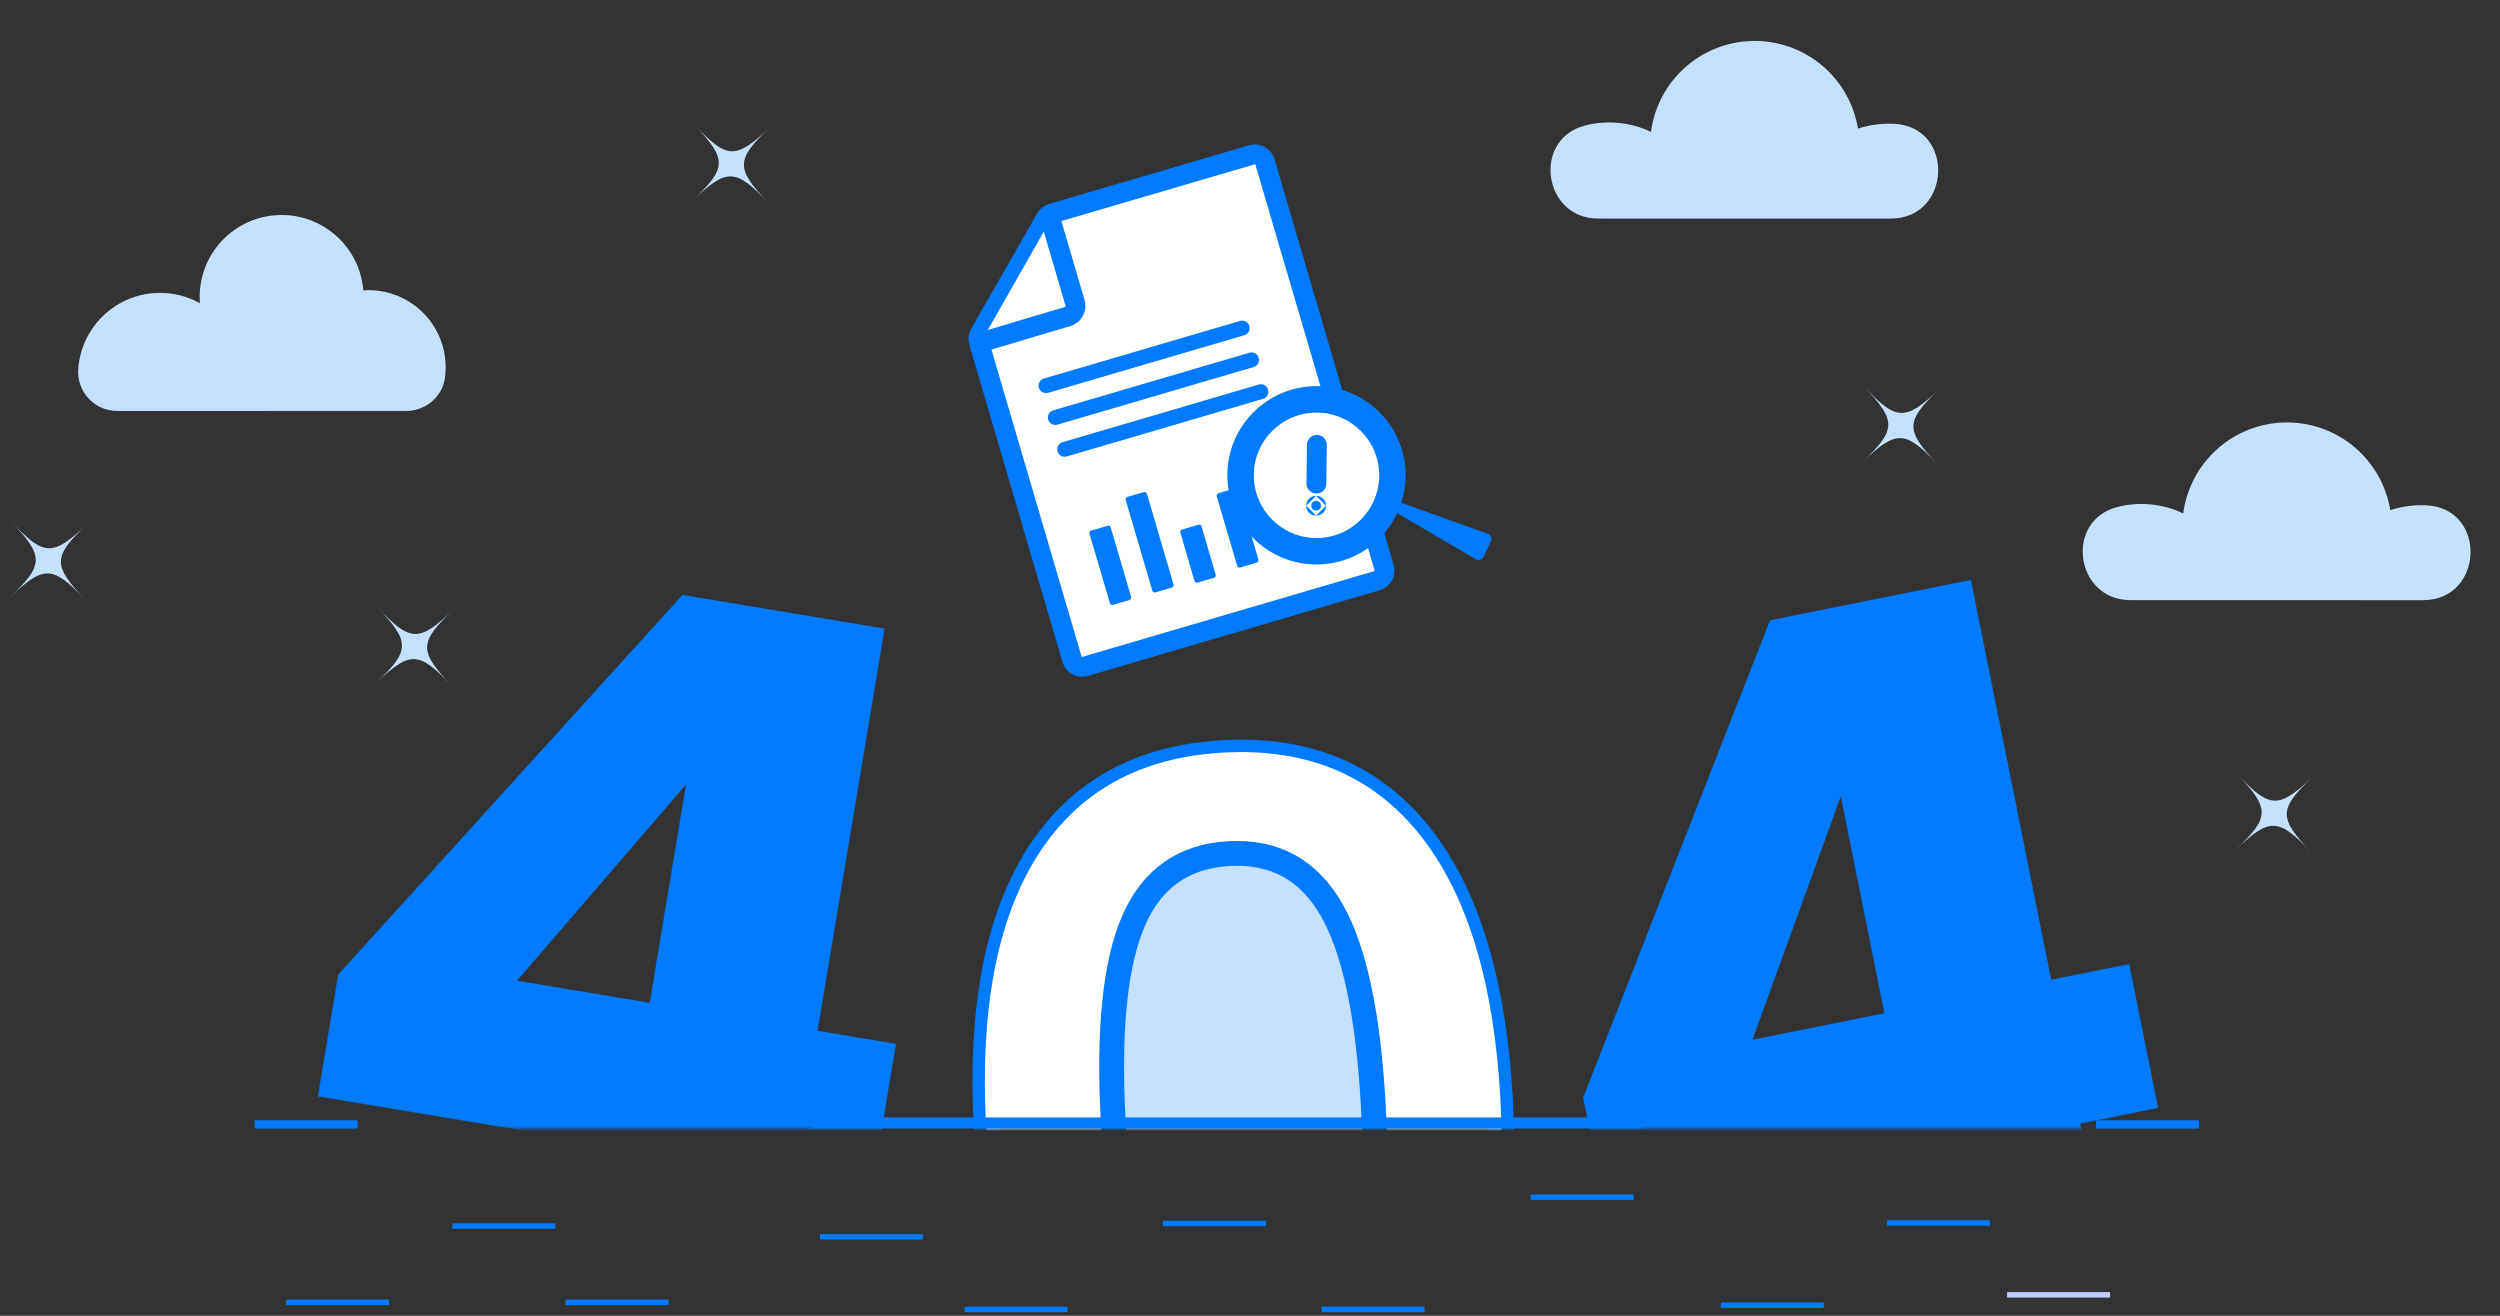 <svg width="1007" height="530" viewBox="0 0 1007 530" fill="none" xmlns="http://www.w3.org/2000/svg">
<rect x="0" y="0" width="1007" height="530" fill="#333333" stroke="none"/>
<mask id="mask0_1694_787" style="mask-type:alpha" maskUnits="userSpaceOnUse" x="0" y="0" width="1007" height="530">
<rect x="0.178" y="0.185" width="1005.91" height="529.329" fill="#D9D9D9"/>
</mask>
<g mask="url(#mask0_1694_787)">
<mask id="mask1_1694_787" style="mask-type:alpha" maskUnits="userSpaceOnUse" x="-39" y="-35" width="1170" height="490">
<path d="M1130.79 454.569H-38.094V-34.003H1130.79V454.569Z" fill="white"/>
</mask>
<g mask="url(#mask1_1694_787)">
<path d="M429.709 561.425C410.629 537.542 399.797 501.817 397.215 454.25C394.648 406.964 401.557 370.412 417.94 344.593C434.324 318.774 459.309 304.953 492.895 303.132C526.481 301.31 552.816 312.344 571.9 336.233C590.983 360.122 601.808 395.71 604.374 442.996C606.94 490.292 600.035 526.913 583.658 552.859C567.281 578.806 542.305 592.691 508.728 594.516C475.129 596.351 448.789 585.321 429.709 561.425Z" stroke="#007BFF" stroke-width="10" stroke-miterlimit="10"/>
<path d="M163.633 165.535C171.41 165.535 178.178 159.888 179.226 152.175C179.829 147.777 179.484 143.302 178.213 139.05C176.943 134.797 174.776 130.866 171.859 127.521C168.941 124.176 165.342 121.495 161.301 119.657C157.261 117.82 152.874 116.869 148.436 116.869C147.731 116.869 147.035 116.904 146.34 116.948C145.652 108.439 141.694 100.528 135.299 94.874C128.903 89.221 120.566 86.265 112.037 86.626C103.509 86.987 95.451 90.638 89.557 96.812C83.662 102.986 80.388 111.203 80.421 119.739C80.421 120.547 80.46 121.35 80.519 122.144C75.671 119.441 70.22 118.004 64.669 117.966C59.119 117.928 53.648 119.29 48.764 121.926C43.879 124.562 39.738 128.387 36.723 133.048C33.708 137.708 31.917 143.054 31.516 148.59L31.486 148.981C31.374 151.119 31.7 153.257 32.442 155.264C33.185 157.272 34.33 159.106 35.806 160.656C37.282 162.206 39.059 163.439 41.027 164.278C42.996 165.118 45.116 165.547 47.256 165.54L163.633 165.535Z" fill="#C5E1FF"/>
<path d="M975.998 241.753C1000.57 241.753 1001.95 204.763 977.388 203.553C976.717 203.519 976.042 203.504 975.361 203.504C971.099 203.499 966.862 204.16 962.804 205.463C961.159 195.488 955.985 186.436 948.225 179.956C940.465 173.476 930.635 170 920.526 170.162C910.417 170.323 900.703 174.111 893.154 180.835C885.604 187.56 880.722 196.772 879.397 206.795C871.137 202.857 861.756 201.946 852.892 204.219C831.402 209.753 835.913 241.728 858.103 241.728L975.998 241.753Z" fill="#C5E1FF"/>
<path d="M761.581 88.043C786.146 88.043 787.507 51.068 762.967 49.878C762.301 49.844 761.625 49.829 760.944 49.829C756.684 49.824 752.448 50.485 748.392 51.788C746.748 41.815 741.575 32.765 733.816 26.287C726.058 19.809 716.23 16.334 706.124 16.496C696.018 16.657 686.306 20.444 678.758 27.167C671.21 33.889 666.329 43.1 665.004 53.12C656.748 49.182 647.37 48.27 638.509 50.544C617.029 56.078 621.535 88.038 643.72 88.038L761.581 88.043Z" fill="#C5E1FF"/>
<path d="M751.061 155.985C763.956 169.595 767.477 169.697 781.087 156.798C767.477 169.693 767.374 173.214 780.274 186.824C767.384 173.214 763.858 173.111 750.248 186.011C763.858 173.121 763.956 169.595 751.061 155.985Z" fill="#C5E1FF"/>
<path d="M279.977 50.569C292.867 64.178 296.393 64.281 310.003 51.381C296.393 64.276 296.29 67.797 309.19 81.407C296.295 67.797 292.774 67.695 279.164 80.594C292.774 67.704 292.867 64.178 279.977 50.569Z" fill="#C5E1FF"/>
<path d="M152.372 245.005C165.261 258.614 168.788 258.717 182.397 245.817C168.788 258.712 168.685 262.234 181.584 275.843C168.69 262.234 165.168 262.131 151.559 275.03C165.149 262.136 165.261 258.614 152.372 245.005Z" fill="#C5E1FF"/>
<path d="M4.862 210.488C17.752 224.098 21.278 224.2 34.888 211.301C21.278 224.196 21.175 227.717 34.07 241.327C21.18 227.717 17.659 227.614 4.049 240.514C17.659 227.619 17.737 224.098 4.862 210.488Z" fill="#C5E1FF"/>
<path d="M901.45 312.148C914.34 325.758 917.861 325.86 931.471 312.961C917.861 325.851 917.758 329.377 930.658 342.987C917.768 329.377 914.247 329.274 900.637 342.174C914.247 329.279 914.34 325.758 901.45 312.148Z" fill="#C5E1FF"/>
<path d="M437.018 268.439L554.717 233.878C555.242 233.724 555.73 233.469 556.156 233.126C556.582 232.784 556.935 232.361 557.197 231.881C557.459 231.402 557.624 230.876 557.683 230.332C557.741 229.789 557.692 229.24 557.538 228.716L509.5 65.143C509.188 64.086 508.469 63.196 507.501 62.668C506.533 62.14 505.396 62.017 504.338 62.327L423.732 85.977C422.698 86.278 421.821 86.968 421.283 87.901L394.636 134.426C394.358 134.912 394.18 135.45 394.115 136.006C394.049 136.562 394.096 137.126 394.254 137.664L431.827 265.613C431.979 266.141 432.235 266.634 432.579 267.063C432.923 267.491 433.349 267.848 433.832 268.11C434.315 268.373 434.846 268.538 435.392 268.594C435.939 268.65 436.492 268.597 437.018 268.439Z" fill="white"/>
<path d="M437.018 268.439L554.717 233.878C555.242 233.724 555.73 233.469 556.156 233.126C556.582 232.784 556.935 232.361 557.197 231.881C557.459 231.402 557.624 230.876 557.683 230.332C557.741 229.789 557.692 229.24 557.538 228.716L509.5 65.143C509.188 64.086 508.469 63.196 507.501 62.668C506.533 62.14 505.396 62.017 504.338 62.327L423.732 85.977C422.698 86.278 421.821 86.968 421.283 87.901L394.636 134.426C394.358 134.912 394.18 135.45 394.115 136.006C394.049 136.562 394.096 137.126 394.254 137.664L431.827 265.613C431.979 266.141 432.235 266.634 432.579 267.063C432.923 267.491 433.349 267.848 433.832 268.11C434.315 268.373 434.846 268.538 435.392 268.594C435.939 268.65 436.492 268.597 437.018 268.439Z" stroke="#007BFF" stroke-width="8" stroke-linecap="round" stroke-linejoin="round"/>
<path d="M423.181 88.499L433.035 121.977C433.366 123.107 433.236 124.323 432.674 125.357C432.111 126.391 431.162 127.161 430.033 127.497L395.031 137.933" fill="white"/>
<path d="M423.181 88.499L433.035 121.977C433.366 123.107 433.236 124.323 432.674 125.357C432.111 126.391 431.162 127.161 430.033 127.497L395.031 137.933" stroke="#007BFF" stroke-width="8" stroke-linecap="round" stroke-linejoin="round"/>
<path d="M446.168 211.772L439.5 213.731C438.981 213.883 438.684 214.427 438.837 214.946L447.07 242.975C447.222 243.494 447.767 243.791 448.286 243.639L454.953 241.68C455.472 241.528 455.77 240.983 455.617 240.464L447.384 212.436C447.231 211.917 446.687 211.619 446.168 211.772Z" fill="#007BFF"/>
<path d="M482.786 211.344L476.114 213.29C475.595 213.442 475.297 213.985 475.448 214.505L481.133 233.997C481.285 234.516 481.829 234.815 482.348 234.663L489.019 232.717C489.539 232.566 489.837 232.022 489.685 231.503L484 212.01C483.849 211.491 483.305 211.193 482.786 211.344Z" fill="#007BFF"/>
<path d="M497.438 196.707L490.77 198.665C490.251 198.818 489.954 199.362 490.106 199.881L498.339 227.91C498.492 228.429 499.036 228.726 499.555 228.573L506.223 226.615C506.742 226.462 507.039 225.918 506.887 225.399L498.653 197.37C498.501 196.851 497.957 196.554 497.438 196.707Z" fill="#007BFF"/>
<path d="M460.748 198.203L454.08 200.161C453.561 200.314 453.264 200.858 453.417 201.377L464.159 237.948C464.312 238.467 464.856 238.765 465.375 238.612L472.043 236.654C472.562 236.501 472.859 235.957 472.707 235.438L461.964 198.867C461.811 198.348 461.267 198.05 460.748 198.203Z" fill="#007BFF"/>
<path d="M421.32 155.348L500.364 132.139" stroke="#007BFF" stroke-width="6" stroke-linecap="round" stroke-linejoin="round"/>
<path d="M425.086 168.169L504.125 144.956" stroke="#007BFF" stroke-width="6" stroke-linecap="round" stroke-linejoin="round"/>
<path d="M428.848 180.986L507.891 157.772" stroke="#007BFF" stroke-width="6" stroke-linecap="round" stroke-linejoin="round"/>
<path d="M597.588 224.289L600.527 218.054C600.659 217.773 600.731 217.468 600.738 217.157C600.745 216.847 600.688 216.538 600.569 216.252C600.45 215.965 600.272 215.706 600.047 215.492C599.822 215.278 599.555 215.113 599.263 215.008L559.873 200.864L558.145 203.979L594.454 225.263C594.72 225.419 595.017 225.518 595.323 225.553C595.63 225.588 595.941 225.558 596.236 225.467C596.531 225.375 596.803 225.223 597.036 225.02C597.269 224.817 597.457 224.568 597.588 224.289Z" fill="#007BFF"/>
<path d="M530.287 223.368C547.914 223.368 562.204 209.079 562.204 191.452C562.204 173.825 547.914 159.535 530.287 159.535C512.66 159.535 498.371 173.825 498.371 191.452C498.371 209.079 512.66 223.368 530.287 223.368Z" fill="#007BFF"/>
<path d="M530.286 216.712C544.237 216.712 555.547 205.403 555.547 191.452C555.547 177.501 544.237 166.191 530.286 166.191C516.335 166.191 505.025 177.501 505.025 191.452C505.025 205.403 516.335 216.712 530.286 216.712Z" fill="white"/>
<path d="M530.287 223.368C547.914 223.368 562.204 209.079 562.204 191.452C562.204 173.825 547.914 159.535 530.287 159.535C512.66 159.535 498.371 173.825 498.371 191.452C498.371 209.079 512.66 223.368 530.287 223.368Z" stroke="#007BFF" stroke-width="8" stroke-linecap="round" stroke-linejoin="round"/>
<path d="M530.439 179.203L530.248 194.787" stroke="#007BFF" stroke-width="8" stroke-linecap="round" stroke-linejoin="round"/>
<circle cx="530.137" cy="203.69" r="1.959" fill="#007BFF"/>
<path d="M530.135 203.7C530.141 203.7 530.145 203.696 530.145 203.69C530.145 203.685 530.141 203.68 530.135 203.68C530.129 203.68 530.125 203.685 530.125 203.69C530.125 203.696 530.129 203.7 530.135 203.7Z" stroke="#007BFF" stroke-width="8" stroke-linecap="round" stroke-linejoin="round"/>
<path d="M869.294 446.282L837.897 452.59L850.512 515.384L783.286 528.896L770.665 466.087L647.486 490.839L637.691 442.129L712.974 249.848L793.884 233.589L826.236 394.61L857.638 388.312L869.294 446.282ZM741.472 320.777L705.892 418.803L759.024 408.127L741.472 320.777Z" fill="#007BFF"/>
<path d="M351.19 478.791L319.597 473.526L309.068 536.703L241.43 525.439L251.96 462.262L128.031 441.6L136.2 392.592L274.919 239.632L356.323 253.198L329.319 415.203L360.912 420.468L351.19 478.791ZM276.319 316.046L208.246 395.021L261.705 403.93L276.319 316.046Z" fill="#007BFF"/>
</g>
<mask id="mask2_1694_787" style="mask-type:alpha" maskUnits="userSpaceOnUse" x="376" y="259" width="241" height="196">
<rect x="376.268" y="259.092" width="240.266" height="195.481" fill="#D9D9D9"/>
</mask>
<g mask="url(#mask2_1694_787)">
<path d="M429.709 561.425C410.629 537.542 399.797 501.817 397.215 454.25C394.648 406.964 401.557 370.412 417.94 344.593C434.324 318.774 459.309 304.953 492.895 303.132C526.481 301.31 552.816 312.344 571.9 336.233C590.983 360.122 601.808 395.71 604.374 442.996C606.94 490.292 600.035 526.913 583.658 552.859C567.281 578.806 542.305 592.691 508.728 594.516C475.129 596.351 448.789 585.321 429.709 561.425Z" fill="white"/>
<path d="M545.039 526.467C552.454 509.225 555.172 482.332 553.193 445.788C551.195 408.979 545.583 382.533 536.356 366.45C527.129 350.367 513.381 342.827 495.11 343.829C476.826 344.808 463.977 353.86 456.563 370.985C449.148 388.109 446.427 414.939 448.399 451.473C450.381 488.018 455.993 514.464 465.236 530.811C474.479 547.159 488.236 554.831 506.506 553.829C524.783 552.833 537.628 543.713 545.039 526.467Z" fill="#C5E1FF"/>
<path d="M545.039 526.467C552.454 509.225 555.172 482.332 553.193 445.788C551.195 408.979 545.583 382.533 536.356 366.45C527.129 350.367 513.381 342.827 495.11 343.829C476.826 344.808 463.977 353.86 456.563 370.985C449.148 388.109 446.427 414.939 448.399 451.473C450.381 488.018 455.993 514.464 465.236 530.811C474.479 547.159 488.236 554.831 506.506 553.829C524.783 552.833 537.628 543.713 545.039 526.467Z" stroke="#007BFF" stroke-width="10" stroke-miterlimit="10"/>
</g>
<path d="M661.311 450.102H327.334V454.554H661.311V450.102Z" fill="#007BFF"/>
<path d="M885.378 451.234H844.627C844.424 451.234 844.26 451.398 844.26 451.601V454.206C844.26 454.409 844.424 454.574 844.627 454.574H885.378C885.581 454.574 885.746 454.409 885.746 454.206V451.601C885.746 451.398 885.581 451.234 885.378 451.234Z" fill="#007BFF"/>
<path d="M143.673 451.234H102.922C102.719 451.234 102.555 451.398 102.555 451.601V454.206C102.555 454.409 102.719 454.574 102.922 454.574H143.673C143.876 454.574 144.04 454.409 144.04 454.206V451.601C144.04 451.398 143.876 451.234 143.673 451.234Z" fill="#007BFF"/>
<path d="M849.698 520.434H808.702C808.567 520.434 808.457 520.543 808.457 520.678V522.417C808.457 522.552 808.567 522.662 808.702 522.662H849.698C849.833 522.662 849.943 522.552 849.943 522.417V520.678C849.943 520.543 849.833 520.434 849.698 520.434Z" fill="#C4CEFE"/>
<path d="M156.483 523.49H115.487C115.352 523.49 115.242 523.599 115.242 523.734V525.473C115.242 525.608 115.352 525.718 115.487 525.718H156.483C156.618 525.718 156.728 525.608 156.728 525.473V523.734C156.728 523.599 156.618 523.49 156.483 523.49Z" fill="#007BFF"/>
<path d="M269.055 523.49H228.059C227.924 523.49 227.814 523.599 227.814 523.734V525.473C227.814 525.608 227.924 525.718 228.059 525.718H269.055C269.191 525.718 269.3 525.608 269.3 525.473V523.734C269.3 523.599 269.191 523.49 269.055 523.49Z" fill="#007BFF"/>
<path d="M371.51 497.049H330.514C330.379 497.049 330.27 497.158 330.27 497.293V499.032C330.27 499.167 330.379 499.277 330.514 499.277H371.51C371.646 499.277 371.755 499.167 371.755 499.032V497.293C371.755 497.158 371.646 497.049 371.51 497.049Z" fill="#007BFF"/>
<path d="M429.778 526.286H388.782C388.647 526.286 388.537 526.396 388.537 526.531V528.269C388.537 528.405 388.647 528.514 388.782 528.514H429.778C429.913 528.514 430.023 528.405 430.023 528.269V526.531C430.023 526.396 429.913 526.286 429.778 526.286Z" fill="#007BFF"/>
<path d="M573.546 526.286H532.55C532.414 526.286 532.305 526.396 532.305 526.531V528.269C532.305 528.405 532.414 528.514 532.55 528.514H573.546C573.681 528.514 573.79 528.405 573.79 528.269V526.531C573.79 526.396 573.681 526.286 573.546 526.286Z" fill="#007BFF"/>
<path d="M734.385 524.635H693.389C693.254 524.635 693.145 524.745 693.145 524.88V526.619C693.145 526.754 693.254 526.864 693.389 526.864H734.385C734.521 526.864 734.63 526.754 734.63 526.619V524.88C734.63 524.745 734.521 524.635 734.385 524.635Z" fill="#007BFF"/>
<path d="M223.432 492.763H182.436C182.301 492.763 182.191 492.873 182.191 493.008V494.747C182.191 494.882 182.301 494.992 182.436 494.992H223.432C223.568 494.992 223.677 494.882 223.677 494.747V493.008C223.677 492.873 223.568 492.763 223.432 492.763Z" fill="#007BFF"/>
<path d="M509.678 491.681H468.682C468.547 491.681 468.438 491.791 468.438 491.926V493.664C468.438 493.8 468.547 493.909 468.682 493.909H509.678C509.814 493.909 509.923 493.8 509.923 493.664V491.926C509.923 491.791 509.814 491.681 509.678 491.681Z" fill="#007BFF"/>
<path d="M801.327 491.505H760.331C760.196 491.505 760.086 491.614 760.086 491.75V493.488C760.086 493.623 760.196 493.733 760.331 493.733H801.327C801.462 493.733 801.572 493.623 801.572 493.488V491.75C801.572 491.614 801.462 491.505 801.327 491.505Z" fill="#007BFF"/>
<path d="M657.774 481.137H616.778C616.643 481.137 616.533 481.247 616.533 481.382V483.12C616.533 483.256 616.643 483.365 616.778 483.365H657.774C657.909 483.365 658.019 483.256 658.019 483.12V481.382C658.019 481.247 657.909 481.137 657.774 481.137Z" fill="#007BFF"/>
</g>
</svg>
